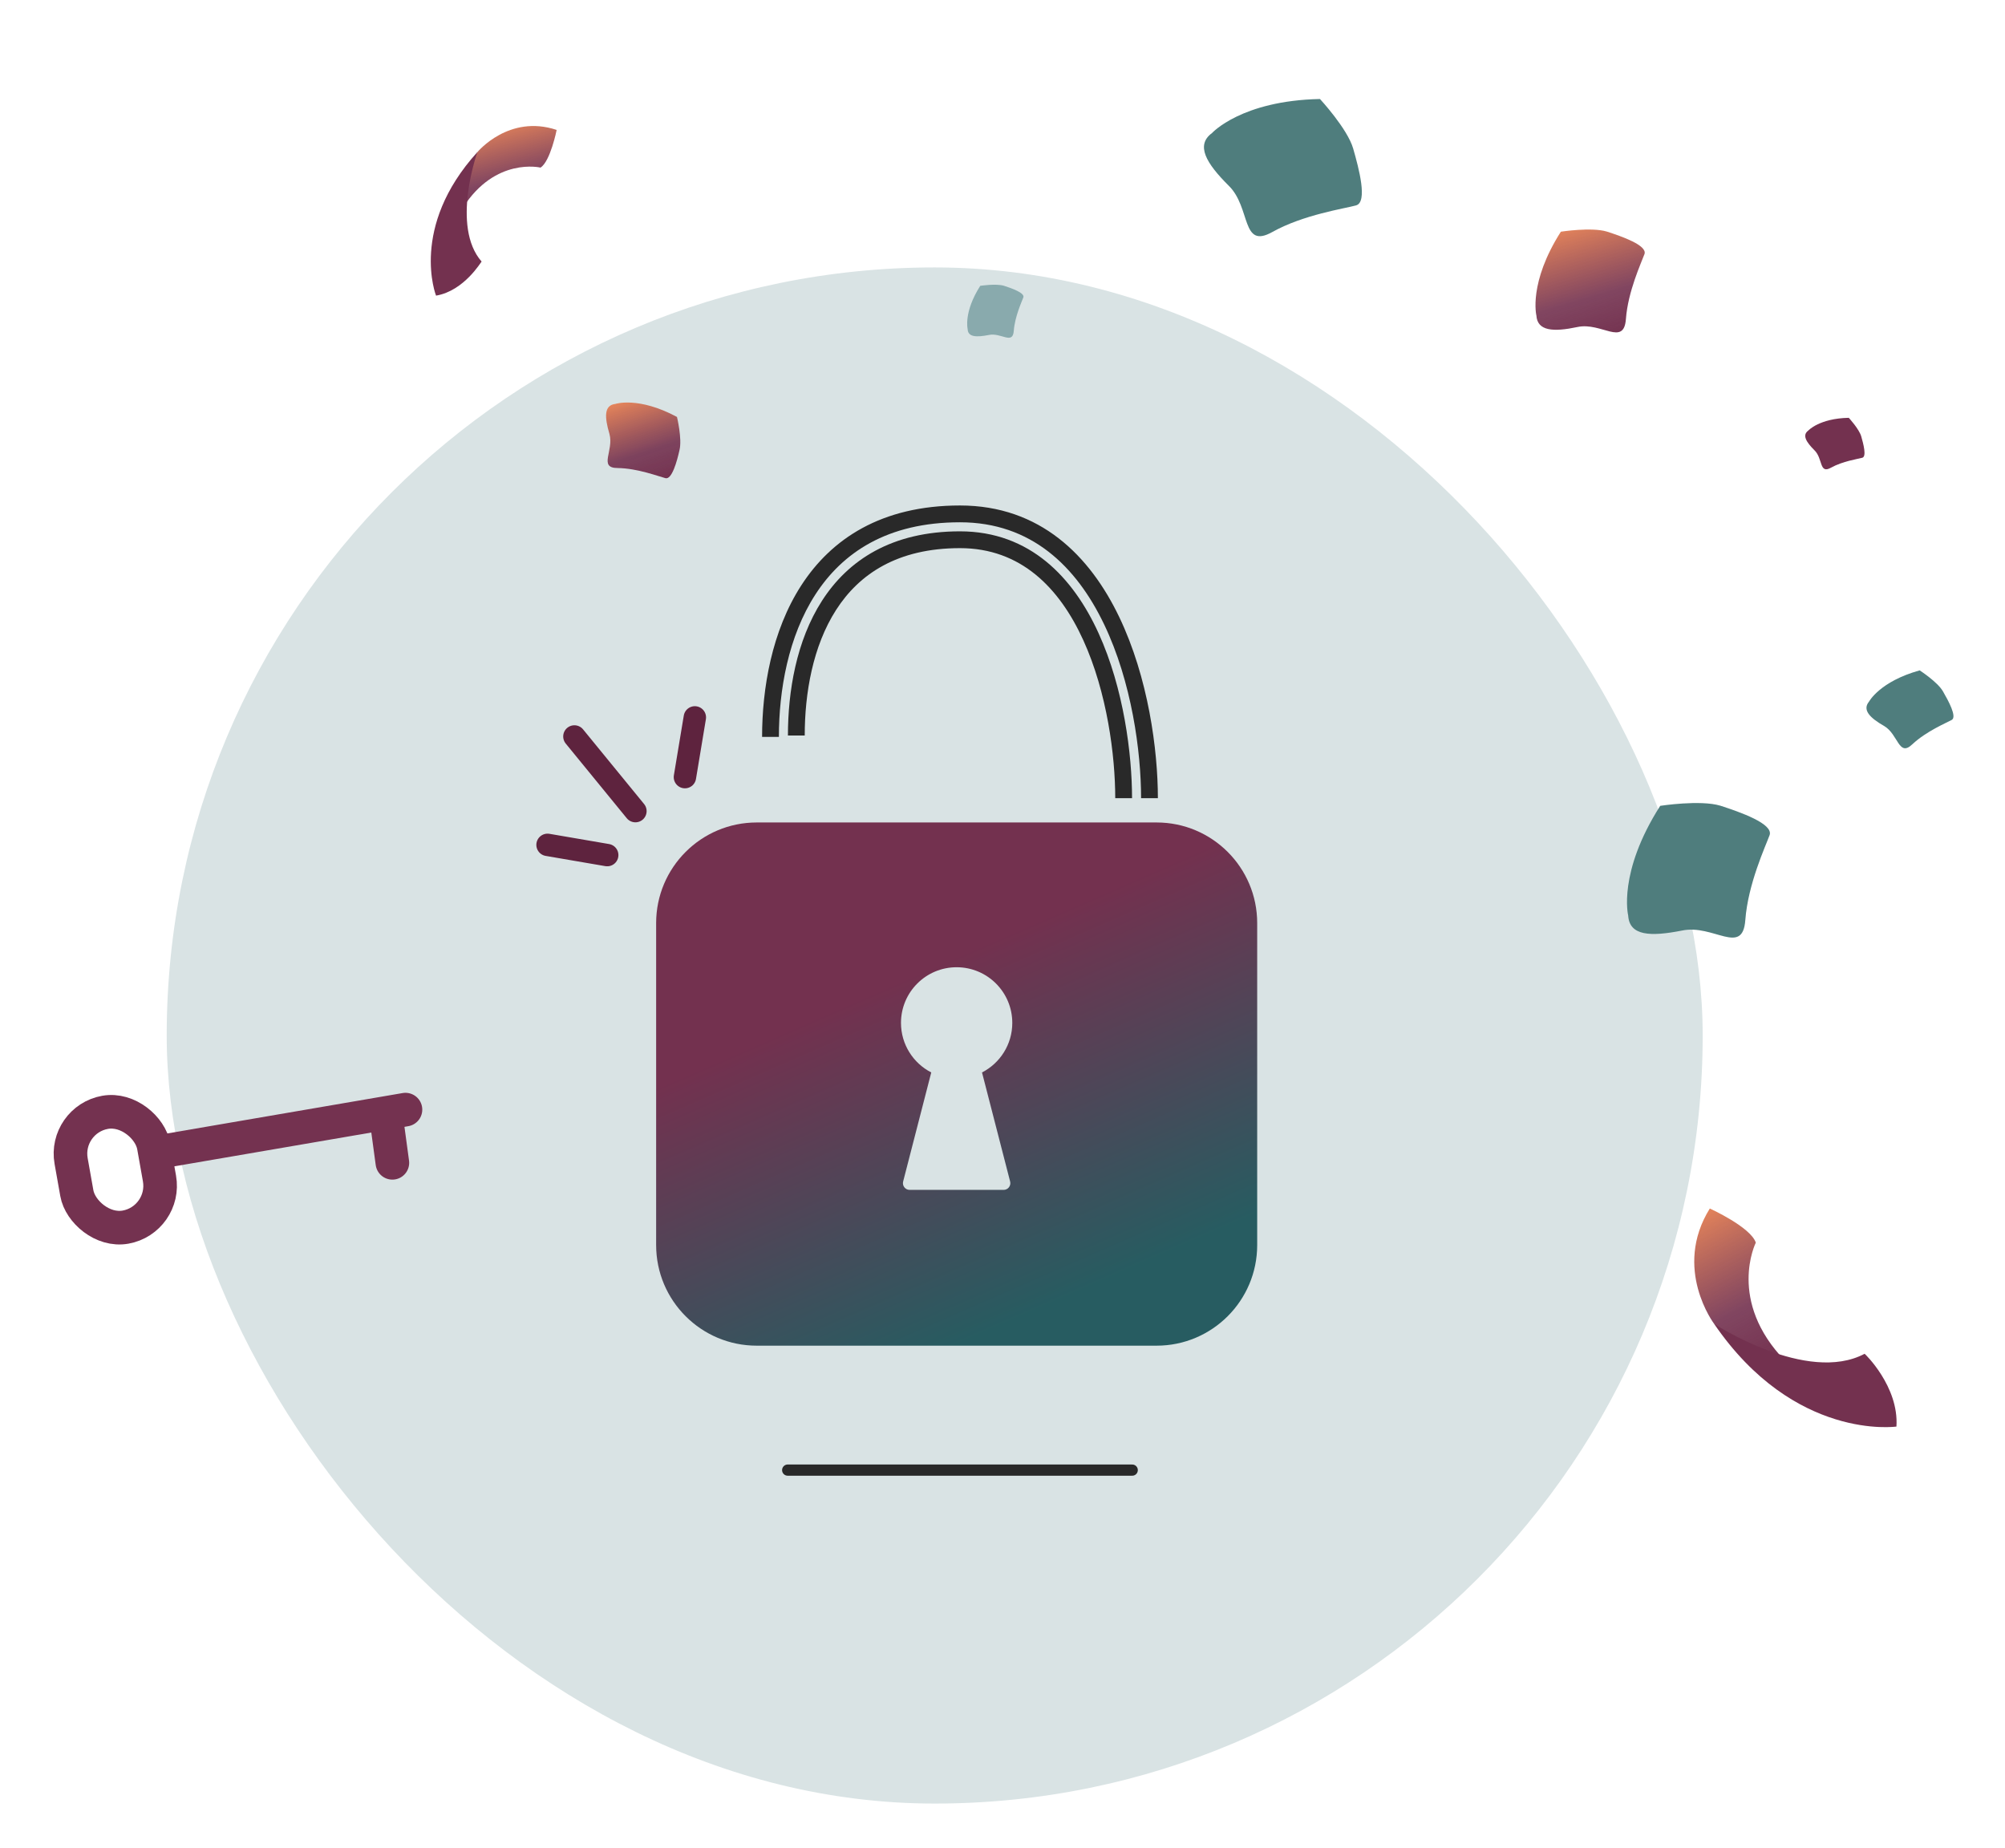 <svg width="179" height="165" viewBox="0 0 179 165" fill="none" xmlns="http://www.w3.org/2000/svg">
<g filter="url(#filter0_d_2_1456)">
<g filter="url(#filter1_i_2_1456)">
<g clip-path="url(#clip0_2_1456)">
<rect x="14.883" y="19.873" width="137.127" height="137.127" rx="68.563" fill="#D9E3E4"/>
<path d="M101.081 127.233L70.322 127.233" stroke="#292929" stroke-linecap="round" stroke-linejoin="round"/>
<path d="M56.728 68.406L51.281 61.743" stroke="#5E233E" stroke-width="2" stroke-linecap="round" stroke-linejoin="round"/>
<path d="M61.148 65.371L62.033 60.04" stroke="#5E233E" stroke-width="2" stroke-linecap="round" stroke-linejoin="round"/>
<path d="M54.21 72.332L48.883 71.418" stroke="#5E233E" stroke-width="2" stroke-linecap="round" stroke-linejoin="round"/>
<path d="M85.705 44.931C91.134 44.931 94.581 48.473 96.711 53.143C98.844 57.822 99.565 63.474 99.565 67.25H101.065C101.065 63.337 100.325 57.454 98.075 52.521C95.822 47.579 91.964 43.431 85.705 43.431V44.931ZM85.705 43.431C79.609 43.431 75.717 46.004 73.385 49.63C71.085 53.207 70.344 57.739 70.344 61.657H71.844C71.844 57.886 72.564 53.68 74.647 50.441C76.698 47.251 80.111 44.931 85.705 44.931V43.431Z" fill="#292929"/>
<path d="M85.704 42.623C92.077 42.623 96.096 46.577 98.562 51.714C101.037 56.869 101.872 63.093 101.872 67.25H103.372C103.372 62.947 102.515 56.483 99.914 51.065C97.305 45.629 92.865 41.123 85.704 41.123V42.623ZM85.704 41.123C78.684 41.123 74.217 44.114 71.541 48.247C68.895 52.333 68.037 57.472 68.037 61.78H69.537C69.537 57.629 70.37 52.815 72.8 49.062C75.199 45.357 79.191 42.623 85.704 42.623V41.123Z" fill="#292929"/>
<path fill-rule="evenodd" clip-rule="evenodd" d="M67.56 69.42C62.599 69.42 58.578 73.442 58.578 78.403V107.142C58.578 112.103 62.599 116.125 67.56 116.125H103.255C108.216 116.125 112.238 112.103 112.238 107.142V78.403C112.238 73.442 108.216 69.42 103.255 69.42H67.56ZM90.374 87.311C90.374 89.239 89.276 90.911 87.671 91.734L90.181 101.469C90.279 101.848 89.993 102.218 89.601 102.218H81.21C80.818 102.218 80.532 101.848 80.63 101.469L83.14 91.734C81.535 90.911 80.437 89.239 80.437 87.311C80.437 84.567 82.661 82.343 85.405 82.343C88.15 82.343 90.374 84.567 90.374 87.311Z" fill="url(#paint0_linear_2_1456)"/>
</g>
</g>
<rect x="5.693" y="95.951" width="7.494" height="10.409" rx="3.747" transform="rotate(-10.081 5.693 95.951)" stroke="#743250" stroke-width="3"/>
<path d="M14.242 98.821L36.199 95.053" stroke="#743250" stroke-width="3" stroke-linecap="round"/>
<path d="M35.03 99.802L34.473 95.689" stroke="#743250" stroke-width="3" stroke-linecap="round"/>
<path d="M153.029 114.172C153.029 114.172 149.311 109.247 152.646 103.88C152.646 103.88 156.311 105.546 156.752 106.93C156.752 106.93 154.153 112.115 159.391 117.504C159.364 117.506 154.509 115.828 153.029 114.172Z" fill="url(#paint1_linear_2_1456)"/>
<path d="M169.308 123.346C169.308 123.346 160.204 124.655 153.035 114.181C153.035 114.181 161.317 119.585 166.466 116.849C166.464 116.821 169.54 119.766 169.308 123.346Z" fill="#73314F"/>
<path d="M42.626 9.574C42.626 9.574 45.427 6.172 49.697 7.599C49.697 7.599 49.132 10.416 48.255 10.961C48.255 10.961 44.23 9.993 41.337 14.527C41.357 14.525 41.715 10.871 42.626 9.574Z" fill="url(#paint2_linear_2_1456)"/>
<path d="M38.929 22.39C38.929 22.39 36.518 16.292 42.619 9.577C42.619 9.577 40.245 16.212 42.996 19.348C42.975 19.329 41.451 21.965 38.929 22.39Z" fill="#73314F"/>
<path d="M86.388 25.37C86.388 25.37 86.012 23.87 87.514 21.515C87.514 21.515 88.922 21.297 89.629 21.51C90.335 21.739 91.493 22.145 91.364 22.541C91.218 22.939 90.602 24.26 90.507 25.535C90.413 26.809 89.382 25.668 88.279 25.902C87.159 26.12 86.413 26.096 86.388 25.37Z" fill="#89AAAD"/>
<path d="M137.164 24.16C137.164 24.16 136.436 21.25 139.35 16.682C139.35 16.682 142.081 16.259 143.451 16.671C144.822 17.115 147.067 17.902 146.817 18.672C146.534 19.443 145.339 22.007 145.156 24.478C144.973 26.95 142.973 24.738 140.834 25.191C138.695 25.645 137.247 25.566 137.164 24.16Z" fill="url(#paint3_linear_2_1456)"/>
<path d="M145.359 77.72C145.359 77.72 144.406 73.912 148.219 67.935C148.219 67.935 151.793 67.382 153.585 67.921C155.379 68.502 158.316 69.532 157.989 70.539C157.619 71.548 156.055 74.902 155.816 78.136C155.577 81.37 152.96 78.476 150.161 79.069C147.36 79.62 145.467 79.559 145.359 77.72Z" fill="#4F7D7D"/>
<path d="M166.857 58.636C166.857 58.636 167.82 56.83 171.382 55.843C171.382 55.843 172.973 56.868 173.46 57.714C173.948 58.56 174.736 59.996 174.242 60.268C173.748 60.54 171.969 61.276 170.725 62.443C169.506 63.608 169.483 61.568 168.224 60.816C166.942 60.089 166.244 59.377 166.857 58.636Z" fill="#4F7D7D"/>
<path d="M108.199 7.882C108.199 7.882 110.822 4.98 117.843 4.838C117.843 4.838 120.297 7.488 120.807 9.26C121.316 11.033 122.124 14.05 121.06 14.337C120.04 14.623 116.376 15.153 113.584 16.714C110.791 18.275 111.698 14.526 109.691 12.571C107.68 10.572 106.73 8.96 108.199 7.882Z" fill="#4F7D7D"/>
<path d="M161.433 34.439C161.433 34.439 162.418 33.35 165.053 33.297C165.053 33.297 165.974 34.291 166.166 34.956C166.357 35.622 166.66 36.754 166.261 36.862C165.878 36.969 164.503 37.168 163.454 37.754C162.406 38.34 162.747 36.933 161.993 36.199C161.239 35.449 160.882 34.844 161.433 34.439Z" fill="#73314F"/>
<path d="M54.942 32.057C54.942 32.057 57.001 31.372 60.438 33.219C60.438 33.219 60.911 35.163 60.663 36.176C60.441 37.188 59.975 38.854 59.402 38.683C58.83 38.537 56.918 37.804 55.15 37.78C53.383 37.781 54.829 36.237 54.407 34.725C53.96 33.215 53.924 32.168 54.942 32.057Z" fill="url(#paint4_linear_2_1456)"/>
</g>
<defs>
<filter id="filter0_d_2_1456" x="0.79" y="4.838" width="177.609" height="160.162" filterUnits="userSpaceOnUse" color-interpolation-filters="sRGB">
<feFlood flood-opacity="0" result="BackgroundImageFix"/>
<feColorMatrix in="SourceAlpha" type="matrix" values="0 0 0 0 0 0 0 0 0 0 0 0 0 0 0 0 0 0 127 0" result="hardAlpha"/>
<feOffset dy="4"/>
<feGaussianBlur stdDeviation="2"/>
<feComposite in2="hardAlpha" operator="out"/>
<feColorMatrix type="matrix" values="0 0 0 0 0 0 0 0 0 0 0 0 0 0 0 0 0 0 0.25 0"/>
<feBlend mode="normal" in2="BackgroundImageFix" result="effect1_dropShadow_2_1456"/>
<feBlend mode="normal" in="SourceGraphic" in2="effect1_dropShadow_2_1456" result="shape"/>
</filter>
<filter id="filter1_i_2_1456" x="14.883" y="19.873" width="137.127" height="137.126" filterUnits="userSpaceOnUse" color-interpolation-filters="sRGB">
<feFlood flood-opacity="0" result="BackgroundImageFix"/>
<feBlend mode="normal" in="SourceGraphic" in2="BackgroundImageFix" result="shape"/>
<feColorMatrix in="SourceAlpha" type="matrix" values="0 0 0 0 0 0 0 0 0 0 0 0 0 0 0 0 0 0 127 0" result="hardAlpha"/>
<feOffset/>
<feGaussianBlur stdDeviation="2"/>
<feComposite in2="hardAlpha" operator="arithmetic" k2="-1" k3="1"/>
<feColorMatrix type="matrix" values="0 0 0 0 0 0 0 0 0 0 0 0 0 0 0 0 0 0 0.1 0"/>
<feBlend mode="normal" in2="shape" result="effect1_innerShadow_2_1456"/>
</filter>
<linearGradient id="paint0_linear_2_1456" x1="72.02" y1="80.498" x2="87.247" y2="115.338" gradientUnits="userSpaceOnUse">
<stop offset="0.161" stop-color="#73314F"/>
<stop offset="1" stop-color="#275C61"/>
</linearGradient>
<linearGradient id="paint1_linear_2_1456" x1="159.391" y1="117.504" x2="151.918" y2="103.474" gradientUnits="userSpaceOnUse">
<stop stop-color="#73314F"/>
<stop offset="0.376" stop-color="#73314F" stop-opacity="0.9"/>
<stop offset="1" stop-color="#EB885A"/>
<stop offset="1" stop-color="#D87446"/>
</linearGradient>
<linearGradient id="paint2_linear_2_1456" x1="50.073" y1="14.014" x2="47.949" y2="5.814" gradientUnits="userSpaceOnUse">
<stop stop-color="#73314F"/>
<stop offset="0.376" stop-color="#73314F" stop-opacity="0.9"/>
<stop offset="1" stop-color="#EB885A"/>
<stop offset="1" stop-color="#D87446"/>
</linearGradient>
<linearGradient id="paint3_linear_2_1456" x1="147.245" y1="25.498" x2="144.023" y2="14.601" gradientUnits="userSpaceOnUse">
<stop stop-color="#73314F"/>
<stop offset="0.376" stop-color="#73314F" stop-opacity="0.9"/>
<stop offset="1" stop-color="#EB885A"/>
<stop offset="1" stop-color="#D87446"/>
</linearGradient>
<linearGradient id="paint4_linear_2_1456" x1="60.93" y1="38.61" x2="58.307" y2="30.613" gradientUnits="userSpaceOnUse">
<stop stop-color="#73314F"/>
<stop offset="0.376" stop-color="#73314F" stop-opacity="0.9"/>
<stop offset="1" stop-color="#EB885A"/>
<stop offset="1" stop-color="#D87446"/>
</linearGradient>
<clipPath id="clip0_2_1456">
<rect x="14.883" y="19.873" width="137.127" height="137.127" rx="68.563" fill="white"/>
</clipPath>
</defs>
</svg>
